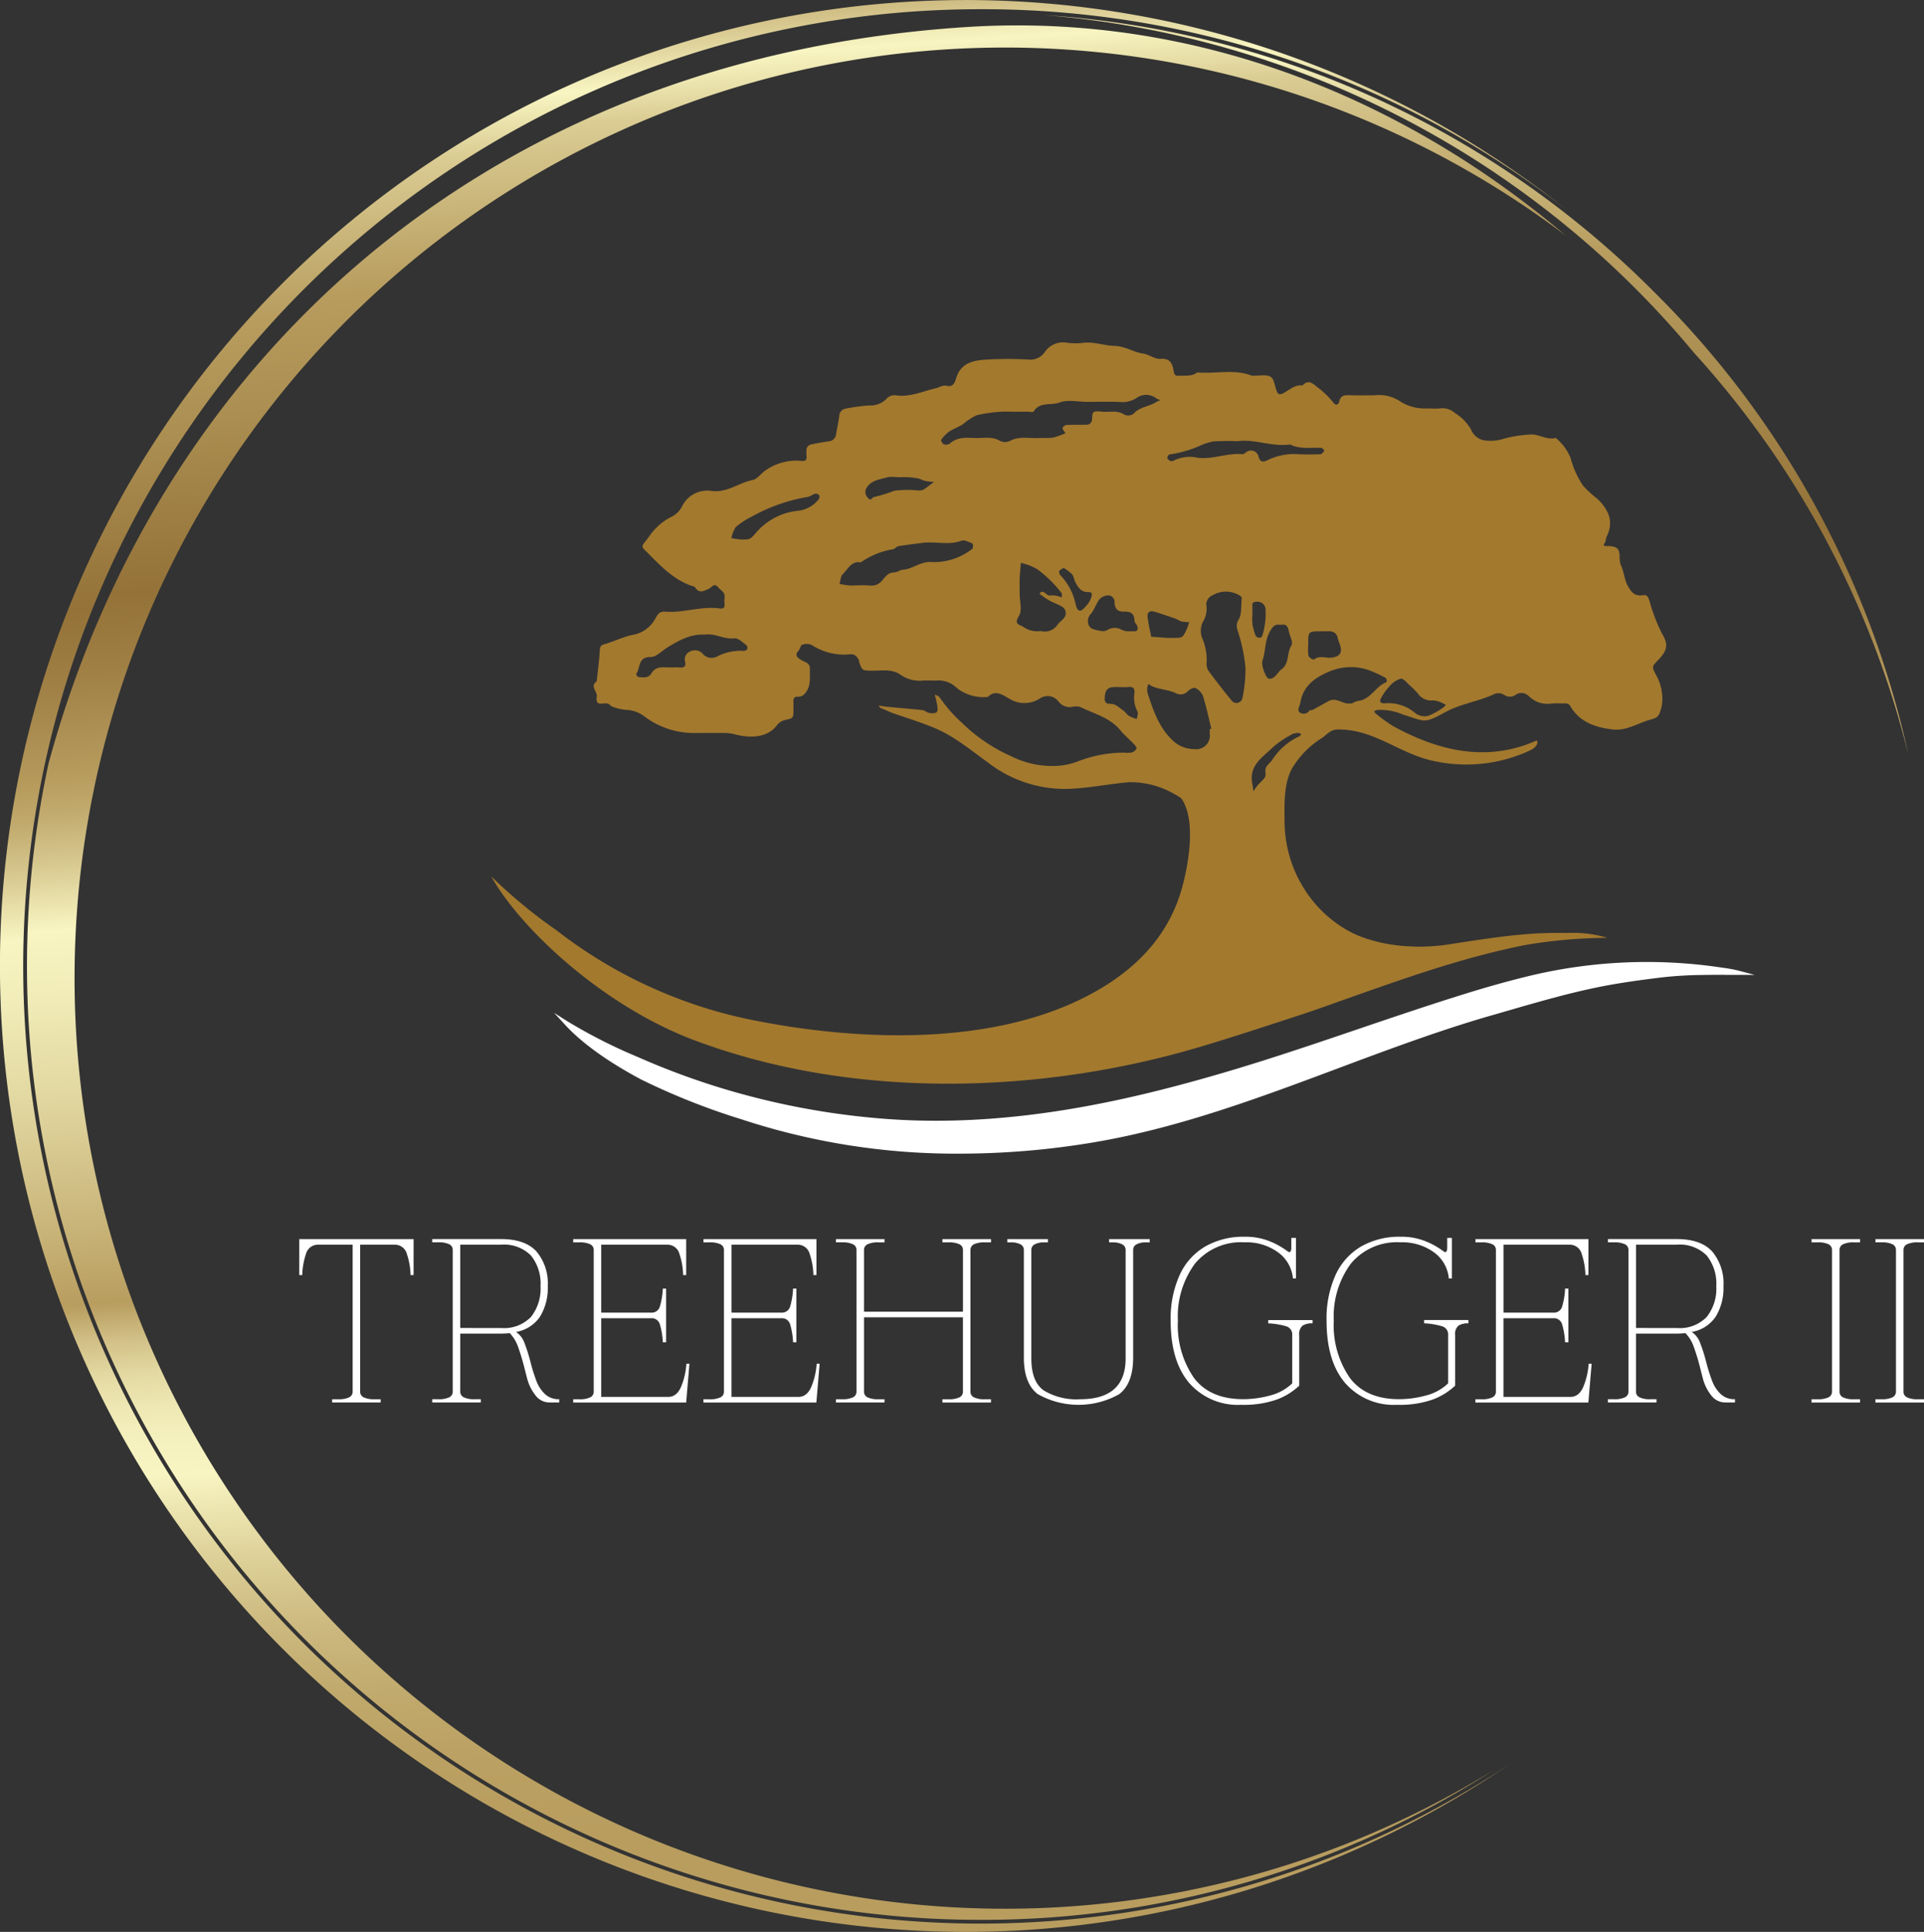 <?xml version="1.0" encoding="UTF-8"?>
<svg xmlns="http://www.w3.org/2000/svg" xmlns:xlink="http://www.w3.org/1999/xlink" width="267.946" height="269" viewBox="0 0 267.946 269">
  <rect x="0" y="0" width="267.946" height="269" fill="#333333" stroke="none"/>
  <defs>
    <linearGradient id="linear-gradient" x1="0.482" y1="-0.027" x2="0.538" y2="1.019" gradientUnits="objectBoundingBox">
      <stop offset="0.016" stop-color="#b89d5f"></stop>
      <stop offset="0.067" stop-color="#f8f5c2"></stop>
      <stop offset="0.095" stop-color="#dacc93"></stop>
      <stop offset="0.167" stop-color="#b89d5f"></stop>
      <stop offset="0.224" stop-color="#ab8e51"></stop>
      <stop offset="0.306" stop-color="#947238"></stop>
      <stop offset="0.343" stop-color="#a08045"></stop>
      <stop offset="0.394" stop-color="#b89d5f"></stop>
      <stop offset="0.409" stop-color="#c1aa6d"></stop>
      <stop offset="0.437" stop-color="#dacc94"></stop>
      <stop offset="0.466" stop-color="#f8f5c2"></stop>
      <stop offset="0.497" stop-color="#f1ecb8"></stop>
      <stop offset="0.55" stop-color="#e0d59e"></stop>
      <stop offset="0.618" stop-color="#c5af73"></stop>
      <stop offset="0.647" stop-color="#b89d5f"></stop>
      <stop offset="0.65" stop-color="#bba264"></stop>
      <stop offset="0.665" stop-color="#d1bf86"></stop>
      <stop offset="0.681" stop-color="#e2d7a0"></stop>
      <stop offset="0.698" stop-color="#eee7b3"></stop>
      <stop offset="0.715" stop-color="#f5f1be"></stop>
      <stop offset="0.733" stop-color="#f8f5c2"></stop>
      <stop offset="0.739" stop-color="#f4efbc"></stop>
      <stop offset="0.773" stop-color="#ded29a"></stop>
      <stop offset="0.808" stop-color="#cdba80"></stop>
      <stop offset="0.844" stop-color="#c1aa6d"></stop>
      <stop offset="0.881" stop-color="#baa062"></stop>
      <stop offset="0.921" stop-color="#b89d5f"></stop>
    </linearGradient>
    <linearGradient id="linear-gradient-2" x1="0.481" y1="-0.042" x2="0.538" y2="1.025" xlink:href="#linear-gradient"></linearGradient>
    <linearGradient id="linear-gradient-3" x1="0.477" y1="-0.133" x2="0.578" y2="2.604" xlink:href="#linear-gradient"></linearGradient>
  </defs>
  <g id="Group_713" data-name="Group 713" transform="translate(-815 -81)">
    <path id="Path_559" data-name="Path 559" d="M240.965,229.1a17.186,17.186,0,0,1-15.364-8.392,17.722,17.722,0,0,1-2.514-8.968c-.021-2.515-.166-5.806,1.381-7.978a12.566,12.566,0,0,1,3.717-3.635c.716-.425,1.221-1.223,2.223-1.245,5.083-.111,8.529,3.292,13.315,4.351a21.1,21.1,0,0,0,13.6-1.467c.554-.266,1.192-.83.9-1.372-6.922,3.1-13.666,1.486-19.986-1.97a21.859,21.859,0,0,1-2.46-1.776,1.121,1.121,0,0,1-.208-.318,1.778,1.778,0,0,1,.387-.164,7.821,7.821,0,0,1,3.616.63c3.084.935,2.814,1.352,5.876-.321,2.191-1.2,4.693-1.5,6.928-2.567a1.55,1.55,0,0,1,1.282.134,1.347,1.347,0,0,0,1.6.009,1.429,1.429,0,0,1,1.837.175,3.7,3.7,0,0,0,3.227,1.03c.606-.043,1.217-.008,1.826-.007a.78.78,0,0,1,.8.488c1.316,2.16,3.525,2.874,5.865,3.137,1.769.2,3.3-.756,4.927-1.283.582-.189,1.185-.242,1.473-.785a4.729,4.729,0,0,0,.465-1.626,6.777,6.777,0,0,0-.889-3.961c-.568-1.1-.529-1.124.308-1.995,1.271-1.322,1.5-2.14.562-3.69A23.438,23.438,0,0,1,273.918,181c-.218-.61-.3-.912-.951-.818-1.007.146-1.491-.27-2.028-1.206-.561-.978-.553-2.055-1.032-3.009a3.774,3.774,0,0,1-.154-1.3c-.089-.985-.307-1.2-1.356-1.326-.15-.018-.3,0-.457,0-.378-.011-.533-.087-.241-.484.156-.212.111-.562.233-.811,1.052-2.124.3-3.738-1.269-5.284a14.646,14.646,0,0,1-2-1.83,12.636,12.636,0,0,1-1.74-3.86,7.049,7.049,0,0,0-2.072-2.795c-1.144.315-2.133-.414-3.233-.481a16.816,16.816,0,0,0-4.292.677,5.8,5.8,0,0,1-2.582.112,2.448,2.448,0,0,1-1.69-1.484,6.433,6.433,0,0,0-2.2-2.263,2.654,2.654,0,0,0-2-.689c-.747.1-1.52-.008-2.279.027a6.333,6.333,0,0,1-3.276-.917,5.369,5.369,0,0,0-3.728-.916c-1.141,0-2.283.029-3.423-.011-.714-.025-1.281.017-1.448.9-.038.2-.327.709-.792.163a11.605,11.605,0,0,0-2.107-2.075c-.6-.418-1.31-1.352-2.208-.346-1.107-.149-1.873.671-2.735,1.1-.549.272-.706.023-.817-.212-.329-.7-.36-1.752-.88-2.084-.6-.382-1.6-.142-2.421-.171a.723.723,0,0,1-.227,0c-2.475-.974-5.054-.208-7.573-.453-.771.591-1.677.408-2.549.468-.621.043-.677-.232-.769-.772-.162-.942-.5-1.7-1.825-1.584-.771.065-1.575-.617-2.4-.733-1.356-.191-2.5-1.026-3.917-1.061-1.46-.036-2.877-.6-4.378-.441a9.674,9.674,0,0,1-2.279,0,3.03,3.03,0,0,0-3.129,1.3,2.45,2.45,0,0,1-2.32,1.03,52.4,52.4,0,0,0-5.7,0c-1.846.112-3.667.4-4.33,2.62-.159.531-.388,1.279-1.351,1.031-.471-.121-.976.223-1.431.332-1.816.433-3.583,1.259-5.527,1.014a1.47,1.47,0,0,0-1.4.493,3.092,3.092,0,0,1-2.365.9,25.431,25.431,0,0,0-3.235.432,1.077,1.077,0,0,0-.962,1.041c-.115.855-.3,1.7-.446,2.55a1.092,1.092,0,0,1-1.03.975c-.854.124-1.707.271-2.546.468a.814.814,0,0,0-.511.5,3.843,3.843,0,0,0-.018,1.135c.037.5-.177.667-.656.629a7.483,7.483,0,0,0-5.136,1.37c-.592.426-1.1,1.169-1.737,1.293-1.964.382-3.587,1.849-5.814,1.5a3.893,3.893,0,0,0-3.992,2.155,3.254,3.254,0,0,1-1.506,1.472,8.024,8.024,0,0,0-2.1,1.529c-.621.6-1.074,1.378-1.64,2.044-.286.337-.383.609-.041.948,1.931,1.913,3.735,3.987,6.373,5,.263.1.633.14.76.335.58.885,1.2.424,1.861.164.406-.16.749-.911,1.3-.226.359.445,1.032.689.91,1.453a3.927,3.927,0,0,0,0,.911c.042.531-.243.651-.69.589-2.555-.353-5.028.653-7.571.45-.719-.058-1.037.307-1.348.894a4.43,4.43,0,0,1-3.217,2.343c-1.3.273-2.52.891-3.8,1.263-.492.143-.721.226-.752.82-.075,1.462-.279,2.918-.431,4.375-.993.711.115,1.416.006,2.133-.24,1.591,1.092.691,1.65,1.023.186.111.331.322.526.381a7.213,7.213,0,0,0,1.862.442,4.438,4.438,0,0,1,2.605.919,11.421,11.421,0,0,0,6.8,2.306q2.168-.026,4.337,0a5.219,5.219,0,0,1,1.306.148c2.012.553,4.646.672,6.067-1.309a1.978,1.978,0,0,1,1.082-.652c1.13-.274,1.14-.238,1.154-1.276.005-.38.021-.762,0-1.14-.034-.522.035-.877.712-.82a1.129,1.129,0,0,0,.762-.325c1.029-.993.78-2.3.821-3.535.03-.91-.725-.943-1.257-1.286-.389-.25-.945-.616-.34-1.249.229-.24.286-.767.526-.846a1.743,1.743,0,0,1,1.319.033,8.3,8.3,0,0,0,5.4,1.291c.642-.05.92.362,1.186.816.033.057-.017.157.008.224.44,1.22.441,1.216,1.662,1.248,1.39.037,2.868-.312,4.1.552a4.6,4.6,0,0,0,3.092.825c.682-.045,1.372.032,2.053-.017a3.623,3.623,0,0,1,2.754,1.091,6.058,6.058,0,0,0,4.29,1.2c1.054-1.088,2.155-.205,2.943.225a3.962,3.962,0,0,0,4.246.022,1.905,1.905,0,0,1,2.608.349,1.954,1.954,0,0,0,1.969.783,2.085,2.085,0,0,1,1.118.038c1.914.937,4.076,1.442,5.531,3.2.58.7,1.289,1.291,1.92,1.951.169.176.417.5.357.624a1.119,1.119,0,0,1-.656.546,4.382,4.382,0,0,1-1.136.022,17.668,17.668,0,0,0-6.347,1.207,10.182,10.182,0,0,1-2.484.6,12.677,12.677,0,0,1-6.767-1.277,23.384,23.384,0,0,1-6.948-4.71,19.8,19.8,0,0,1-3.079-3.515c-.112-.188-.416-.262-.631-.389-.032.291.1.437.139.717.029.19.107.493.136.683.054.348.137.842-.045,1.036s-.69.178-1.034.125-.635-.359-.968-.4c-1.683-.185-3.373-.313-5.058-.48-.2-.019-.826-.12-1.029-.162-.138-.029.148-.024,0,0a.706.706,0,0,0,.385.4c.6.211,1.067.486,1.669.693,1.929.664,3.875,1.263,5.766,2.059,2.751,1.159,5,3.067,7.369,4.762a17.465,17.465,0,0,0,11,3.7c2.889-.067,5.713-.673,8.584-.928a12.111,12.111,0,0,1,6.379,1.63c1.767.933,3.016,2.1,2.7,4.34a16.507,16.507,0,0,0-.116,2.508,22.908,22.908,0,0,1-.11,3.541,21.554,21.554,0,0,1-1.871,6.258A24.809,24.809,0,0,1,195.7,236.95m-47.434-49.276a.63.63,0,0,1-.527.255,7.15,7.15,0,0,0-3.568.721,1.636,1.636,0,0,1-2.17-.379A1.444,1.444,0,0,0,140.34,188a1.179,1.179,0,0,0-.727,1.464c.121.548-.092.831-.72.778-.6-.052-1.211.012-1.815-.017-.849-.041-1.658-.038-2.16.825-.428.736-1.16.552-1.812.528-.116,0-.351-.4-.313-.446.612-.811.2-2.382,2.027-2.352.777.013,1.569-.875,2.356-1.351,1.6-.965,3.206-1.886,5.183-1.758,1.407-.235,2.67.693,4.122.513.5-.062,1.106.556,1.626.917A.629.629,0,0,1,148.269,187.674Zm9.94-20.848a4.288,4.288,0,0,1-2.787,1.586,8.857,8.857,0,0,0-5.826,2.937c-.941,1.084-.95,1.076-2.024,1.075a1.7,1.7,0,0,1-.228,0c-.43-.06-.861-.124-1.291-.187a4.426,4.426,0,0,1,.593-1.53,10.611,10.611,0,0,1,2.315-1.512,24.331,24.331,0,0,1,7.78-2.715c.334-.072.624-.339.959-.426a.655.655,0,0,1,.577.185A.612.612,0,0,1,158.209,166.826Zm71.228,18.381a1.069,1.069,0,0,1,1.053.943c.085.339.231.663.338,1,.345,1.084-.086,1.607-1.261,1.726-.79.08-1.646-.367-2.4.273a1.141,1.141,0,0,1-.742-.513,7.048,7.048,0,0,1-.036-1.578c-.017-1.857-.017-1.857,1.909-1.852C228.678,185.205,229.058,185.193,229.437,185.207Zm-64.558-19.986c.631-1.032,1.8-1.151,2.814-1.441a2.089,2.089,0,0,1,.436-.072c.448-.031.925.043,1.381.043a11.127,11.127,0,0,1,2.449.145,3.7,3.7,0,0,1,.8.286,4.718,4.718,0,0,0,1.512.2,16.52,16.52,0,0,1-1.488,1.11,1.861,1.861,0,0,1-.873.083,14.964,14.964,0,0,0-3.182.056,20.563,20.563,0,0,1-2.826.879c-.266.024-.385.661-.833.118A1.12,1.12,0,0,1,164.879,165.221Zm14.746,8.482a8.682,8.682,0,0,1-5.581,1.866c-1.592-.181-2.705.973-4.151,1.07-.337.023-.652.291-.993.337-.928.128-.939.1-1.8,1.074a1.849,1.849,0,0,1-1.741.78,13.785,13.785,0,0,0-1.823-.016c-.381,0-.763.026-1.14-.006-.431-.037-.858-.126-1.287-.192.142-.465.148-1.074.455-1.366.72-.684,1.167-1.869,2.5-1.642a10.975,10.975,0,0,1,4.494-1.829c.259-.04.469-.382.728-.425,1.148-.189,2.3-.328,3.459-.471,1.772-.218,3.578.369,5.354-.293.412-.154,1.037.188,1.529.388A.843.843,0,0,1,179.625,173.7Zm3.865-15c-1.119-.686-2.312-.373-3.472-.412-1.234-.043-2.5-.18-3.55.776a.981.981,0,0,1-.839.094c-.183-.066-.427-.529-.367-.611a4.758,4.758,0,0,1,1.1-1.136c.579-.391,1.261-.625,1.859-.99a9.693,9.693,0,0,1,1.963-1.3,20.044,20.044,0,0,1,3.44-.493,12.506,12.506,0,0,1,1.364-.008h2.276c.3,0,.8.115.88-.018.841-1.415,2.419-.8,3.6-1.258,1.12-.435,2.543-.094,3.832-.094,1.517,0,3.037-.048,4.551.019a3.615,3.615,0,0,0,2.291-.518,2.294,2.294,0,0,1,2.835.038,3.251,3.251,0,0,0,.583.234,2.977,2.977,0,0,0-.585.233c-1,.669-2.336.668-3.2,1.664a1.3,1.3,0,0,1-1.255.121c-.971-.646-2.011-.348-3.021-.413-.445-.029-1.027-.136-1.305.089-.246.2-.109.828-.24,1.236a.785.785,0,0,1-.538.471c-.983.048-1.972,0-2.956.043-.2.009-.563.288-.557.429.011.243.253.476.4.713a11.115,11.115,0,0,1-1.778.639,17.656,17.656,0,0,1-1.815.032c-1.382.111-2.807-.32-4.152.419A1.566,1.566,0,0,1,183.49,158.7Zm24.473,24.767c.263.091.492.294.758.357a8.031,8.031,0,0,0,1.091.115,10.521,10.521,0,0,1-.4,1.094c-.526,1.081-.536,1.076-1.777,1.085-.3,0-.606,0-.908,0l-2.205-.161c-.175-.912-.406-1.818-.506-2.737-.073-.675.306-.941.947-.747C205.974,182.778,206.969,183.121,207.963,183.466Zm-15.681-.018c-.246.287-.569.513-.794.814a2.157,2.157,0,0,1-2.367.9,3.326,3.326,0,0,1-2.447-.606c-.686-.336-1.247-.4-.57-1.5.474-.772.092-2.07.092-3.133,0-.684-.023-1.368.006-2.05.031-.736.112-1.47.171-2.2a7.693,7.693,0,0,1,2.3.9,16.728,16.728,0,0,1,3.374,3.326c.092.139,0,.4-.011.608a2.205,2.205,0,0,0-.485-.2,2.806,2.806,0,0,0-1.087-.094c-.57.147-.893-1.03-1.523-.241.475.322.93.678,1.428.957.551.308,1.175.491,1.7.827A1.047,1.047,0,0,1,192.281,183.448Zm2.3-1.123c-.458-.059-.526-.719-.673-1.241a8.141,8.141,0,0,0-2.028-3.678.72.72,0,0,1-.182-.58c.036-.146.294-.236.606-.46a6.139,6.139,0,0,1,1.17.865c.257.3.291.779.489,1.143.388.715.8,1.406,1.8,1.361.565-.025.545.369.4.746a3.091,3.091,0,0,1-.482.924C195.354,181.775,194.907,182.368,194.582,182.326Zm3.13,2.858c-.616-.127-1.419-.187-1.757-.6a1.438,1.438,0,0,1,.166-1.821c.49-.581.712-1.381,1.173-1.995a1.74,1.74,0,0,1,1.1-.561.9.9,0,0,1,1.019.925c.026.936.435,1.368,1.362,1.33.886-.036,1.415.291,1.417,1.277,0,.246.3.477.386.74.133.4.068.737-.479.722-.227-.006-.455,0-.922,0a2.732,2.732,0,0,1-.8-.221,1.848,1.848,0,0,0-1.859-.016A1.4,1.4,0,0,1,197.712,185.184Zm4.8,12.233a5.831,5.831,0,0,1-1.085-.429c-.311-.2-.511-.566-.817-.775-.522-.356-1.1-.922-1.634-.906-.974.029-.976-.423-.914-1.094.077-.827.411-1.191,1.193-1.244.376-.025.755,0,1.132,0a7.354,7.354,0,0,0,.905-.006c.662-.083.946.127.894.847a4.124,4.124,0,0,0,.413,2.545C202.752,196.6,202.554,197.056,202.516,197.417Zm10.161,1.4c0,.226,0,.454,0,.68a1.889,1.889,0,0,1-2.149,2.107,4.4,4.4,0,0,1-2.76-.977c-2.1-1.821-2.939-4.321-3.754-6.836a2.065,2.065,0,0,1,0-.9c.084-.564.276-.21.536-.085,1.079.522,2.327.483,3.431,1.029a1.4,1.4,0,0,0,1.661-.3c.239-.266.821-.547,1.05-.432a2.157,2.157,0,0,1,1.043,1.114c.464,1.491.787,3.026,1.164,4.544Zm4.551-4.334a.844.844,0,0,1-1.5.371c-1.111-1.35-2.179-2.736-3.222-4.14a1.842,1.842,0,0,1-.271-1.018,7.782,7.782,0,0,0-.642-3.623,2.818,2.818,0,0,1,.237-2.381,3.357,3.357,0,0,0,.369-2.134,1.376,1.376,0,0,1,.875-1.377,3.658,3.658,0,0,1,3.728.012,1.241,1.241,0,0,1,.338.288c-.141,1.233.02,2.322-.42,3.048-.537.884-.174,1.419.035,2.181a22.926,22.926,0,0,1,.9,4.633A20.244,20.244,0,0,1,217.227,194.479Zm.566-34.244c-.187.1-.377.32-.549.3-2.092-.2-4.079.735-6.191.508a5.024,5.024,0,0,0-3.456.412.517.517,0,0,1-.443,0c-.162-.088-.375-.254-.386-.4s.176-.474.288-.479a16.335,16.335,0,0,0,4.469-1.313,8.322,8.322,0,0,1,1.607-.5,32.359,32.359,0,0,1,3.436-.035c2.3-.346,4.752.809,7.3.457,1.4.7,2.9.391,4.364.473.148.008.284.245.425.375-.174.174-.341.489-.524.5-.984.05-1.973.049-2.959.017a8.35,8.35,0,0,0-4.45.816c-.444.243-1.071.42-1.276-.587A1.074,1.074,0,0,0,217.793,160.236Zm.823,21.777c.025-.4-.207-.935.562-.926a1.115,1.115,0,0,1,1.257.948,10.237,10.237,0,0,1-.462,3.85.443.443,0,0,1-.343.217c-.194-.026-.488-.106-.541-.242a8.08,8.08,0,0,1-.462-1.6,8.227,8.227,0,0,1-.015-1.345C218.613,182.612,218.6,182.312,218.616,182.013Zm1.4,7.272c.47-1.341.295-2.814,1.062-4.11.391-.663.693-1.02,1.465-.873.849-.169.994.2,1.18,1.04.135.611.6,1.385.313,1.843-.659,1.044-.245,2.5-1.364,3.306-.6.433-.878,1.382-1.762,1.311C220.52,191.771,219.786,189.955,220.02,189.285ZM225.2,199.8a8.914,8.914,0,0,0-3.842,3.324c-.349.533-1.015.793-.935,1.636.074.785-.01.782-1.012,1.8a6.487,6.487,0,0,0-.646.927l-.208-1.289c-.352-2.452,1.6-3.545,2.967-4.907a13.874,13.874,0,0,1,2.653-1.772,1.9,1.9,0,0,1,.835-.158c.125-.009.257.1.386.15C225.329,199.614,225.287,199.762,225.2,199.8Zm8.177-4.916a2.771,2.771,0,0,0-.889.359,5.438,5.438,0,0,1-.781,0c-.822-.179-1.592-.8-2.492-.316-.748.4-1.482.828-2.23,1.227-.12.064-.36-.012-.419.068a.95.95,0,0,1-1.375.276c-.391-.334.011-.888.095-1.367.4-2.293,1.949-3.424,3.875-4.258a7.642,7.642,0,0,1,6.308,0,16.535,16.535,0,0,1,1.709.823c.123.071.164.564.139.573C235.784,192.815,235.13,194.67,233.373,194.888Zm11.877.88a9.38,9.38,0,0,1-2.2,1.227,2.221,2.221,0,0,1-1.793-.414,5.682,5.682,0,0,0-4.224-1.342c-.647.008-.794-.243-.463-.809a7.646,7.646,0,0,1,1.125-1.565,3.368,3.368,0,0,1,1.571-1.061c.362-.06.858.582,1.265.943a11.761,11.761,0,0,1,1.121,1.121,2.224,2.224,0,0,0,2.119.958,3.514,3.514,0,0,1,1.391.424,2.434,2.434,0,0,1,.372.2A1.446,1.446,0,0,1,245.251,195.768Z" transform="translate(770.807 -16.299)" fill="#a3792e"></path>
    <path id="Path_560" data-name="Path 560" d="M214.361,275.81c4.621,5.669,12.524,7.136,19.42,6.08,3.451-.528,6.9-1.093,10.38-1.385a53.092,53.092,0,0,1,5.978-.2,16.876,16.876,0,0,1,5.711.676,69.745,69.745,0,0,0-11.46,1.005c-8.5,1.674-16.687,4.589-24.837,7.474-2.152.761-4.3,1.547-6.466,2.254-4.682,1.524-9.355,3.08-14.075,4.479-22.257,6.6-48.273,7.295-70.219-.913-12.986-4.856-24.4-15.705-28.4-22.865a71.187,71.187,0,0,0,9.106,7.522,65.556,65.556,0,0,0,27.9,12.611c14.381,2.809,32.68,3.48,46.061-3.5,6.387-3.332,11.277-8.115,13.188-15.184.855-3.163,1.983-9.437-.188-12.347a5.362,5.362,0,0,0-1.582-1.322" transform="translate(783.01 -69.393)" fill="#a3792e"></path>
    <path id="Path_561" data-name="Path 561" d="M281.629,306.193a19.4,19.4,0,0,0-2.236-.412l-.331-.048a70.026,70.026,0,0,0-25.968,1.04c-3.011.708-6.2,1.587-9.74,2.691-4.937,1.535-9.917,3.227-14.734,4.862-6.136,2.085-12.48,4.239-18.786,6.087-12.639,3.7-29.435,7.782-47.228,6.4a105.615,105.615,0,0,1-23.156-4.423,102.964,102.964,0,0,1-11.05-4.137,73.3,73.3,0,0,1-9.836-4.974l-1.911-1.212,1.531,1.667c2.951,3.212,7.394,5.914,10.6,7.616a95.278,95.278,0,0,0,13.9,5.52,95.521,95.521,0,0,0,30.5,4.8,112.712,112.712,0,0,0,18.286-1.519c11.9-1.958,23.295-6.222,34.314-10.346,6.88-2.575,14-5.237,21.162-7.313q1.271-.362,2.539-.731c2.26-.653,4.6-1.329,6.909-1.939,1.6-.422,3.166-.8,4.649-1.124,3.359-.733,6.778-1.193,9.971-1.581a54.867,54.867,0,0,1,5.532-.326q1.659-.031,3.319-.016l3.964,0Z" transform="translate(775.518 -90.032)" fill="#fff"></path>
    <path id="Path_562" data-name="Path 562" d="M15.8,285.36A133.282,133.282,0,0,1,110.045,57.832,132.276,132.276,0,0,1,191.7,85.754,134.5,134.5,0,1,0,183.617,302.3,133.379,133.379,0,0,1,15.8,285.36Z" transform="translate(841.472 24.45)" fill="url(#linear-gradient)"></path>
    <path id="Path_563" data-name="Path 563" d="M111.345,63.335C43.2,67.716-1.587,110.889-16.5,165.869a133.952,133.952,0,0,0-3.007,28.267A132.764,132.764,0,0,0,113.252,326.9a131.853,131.853,0,0,0,71.727-21,129.578,129.578,0,1,1,9.79-213.546C172.047,73.087,142.965,61.3,111.345,63.335Z" transform="translate(838.264 21.428)" fill="url(#linear-gradient-2)"></path>
    <path id="Path_564" data-name="Path 564" d="M333.781,107.471a129.306,129.306,0,0,1,29.814,55.78,129.436,129.436,0,0,0-35.331-64.215,131.774,131.774,0,0,0-84.905-38.58A131.416,131.416,0,0,1,333.781,107.471Z" transform="translate(717.131 22.65)" fill="url(#linear-gradient-3)"></path>
    <g id="Group_708" data-name="Group 708" transform="translate(856.673 253.212)">
      <path id="Path_565" data-name="Path 565" d="M55.4,398.841h.877a3.3,3.3,0,0,0,1.479-.26.857.857,0,0,0,.5-.812V377.326H53.482a1.708,1.708,0,0,0-1.722,1.267,9.861,9.861,0,0,0-.52,2.958h-.422v-5.006H66.742v5.006H66.32a9.913,9.913,0,0,0-.52-2.958,1.709,1.709,0,0,0-1.723-1.267H59.3v20.443a.856.856,0,0,0,.5.812,3.3,3.3,0,0,0,1.478.26h.878v.455H55.4Z" transform="translate(-50.817 -376.22)" fill="#fff"></path>
      <path id="Path_566" data-name="Path 566" d="M99.719,396.4a4.87,4.87,0,0,0,1.154,1.723,2.744,2.744,0,0,0,1.982.715v.455h-1.332a2.443,2.443,0,0,1-1.934-.942,6.417,6.417,0,0,1-1.219-2.47l-.293-1.138a32.081,32.081,0,0,0-.959-3.217,5.207,5.207,0,0,0-1.153-1.885q-.781.066-1.235.065H89.075v8.061a.856.856,0,0,0,.5.812,3.3,3.3,0,0,0,1.478.26h.878v.455h-6.76v-.455h.878a3.3,3.3,0,0,0,1.478-.26.856.856,0,0,0,.5-.812v-19.7a.857.857,0,0,0-.5-.812,3.312,3.312,0,0,0-1.478-.26h-.878v-.456H94.73q3.38,0,4.956,1.723a6.912,6.912,0,0,1,1.577,4.842,7.642,7.642,0,0,1-1.072,4.225,5.032,5.032,0,0,1-3.348,2.145A3.1,3.1,0,0,1,98,390.96a22.912,22.912,0,0,1,.861,2.714A23.9,23.9,0,0,0,99.719,396.4Zm-4.956-7.475a5.208,5.208,0,0,0,4.16-1.544,6.332,6.332,0,0,0,1.332-4.274,6.257,6.257,0,0,0-1.332-4.274,5.271,5.271,0,0,0-4.16-1.511H89.075v11.6Z" transform="translate(-66.65 -376.22)" fill="#fff"></path>
      <path id="Path_567" data-name="Path 567" d="M137.769,393.9l-.455,5.4H121.583v-.455h.877a3.3,3.3,0,0,0,1.479-.26.857.857,0,0,0,.5-.812v-19.7a.858.858,0,0,0-.5-.812,3.313,3.313,0,0,0-1.479-.26h-.877v-.456h15.731v5.006h-.423a9.914,9.914,0,0,0-.52-2.958,1.71,1.71,0,0,0-1.723-1.267h-9.166v9.458h6.923a1.183,1.183,0,0,0,1.235-.813,10.382,10.382,0,0,0,.423-2.535h.455v7.475h-.455a10.391,10.391,0,0,0-.423-2.535,1.184,1.184,0,0,0-1.235-.813h-6.923v10.953h9.328q1.235,0,1.836-1.511a10.012,10.012,0,0,0,.7-3.1Z" transform="translate(-83.427 -376.22)" fill="#fff"></path>
      <path id="Path_568" data-name="Path 568" d="M171.4,393.9l-.455,5.4H155.218v-.455h.878a3.3,3.3,0,0,0,1.478-.26.857.857,0,0,0,.5-.812v-19.7a.858.858,0,0,0-.5-.812A3.312,3.312,0,0,0,156.1,377h-.878v-.456h15.731v5.006h-.423a9.911,9.911,0,0,0-.52-2.958,1.709,1.709,0,0,0-1.723-1.267h-9.165v9.458h6.923a1.184,1.184,0,0,0,1.235-.813,10.418,10.418,0,0,0,.422-2.535h.455v7.475H167.7a10.427,10.427,0,0,0-.422-2.535,1.184,1.184,0,0,0-1.235-.813h-6.923v10.953h9.327q1.235,0,1.836-1.511a10,10,0,0,0,.7-3.1Z" transform="translate(-98.926 -376.22)" fill="#fff"></path>
      <path id="Path_569" data-name="Path 569" d="M208.681,377.261a.857.857,0,0,0-.5.812v19.7a.856.856,0,0,0,.5.812,3.3,3.3,0,0,0,1.479.26h.877v.455h-6.76v-.455h.877a3.306,3.306,0,0,0,1.479-.26.856.856,0,0,0,.5-.812V387.433H193.357v10.336a.856.856,0,0,0,.5.812,3.3,3.3,0,0,0,1.478.26h.878v.455h-6.76v-.455h.877a3.3,3.3,0,0,0,1.479-.26.856.856,0,0,0,.5-.812v-19.7a.857.857,0,0,0-.5-.812,3.313,3.313,0,0,0-1.479-.26h-.877v-.456h6.76V377h-.878a3.31,3.31,0,0,0-1.478.26.857.857,0,0,0-.5.812v8.581h13.781v-8.581a.857.857,0,0,0-.5-.812,3.314,3.314,0,0,0-1.479-.26h-.877v-.456h6.76V377h-.877A3.313,3.313,0,0,0,208.681,377.261Z" transform="translate(-114.704 -376.22)" fill="#fff"></path>
      <path id="Path_570" data-name="Path 570" d="M237.959,398.143q-1.95-1.478-1.951-5.087V378.073a.858.858,0,0,0-.5-.812,2.709,2.709,0,0,0-1.251-.26H233.7v-.456h5.655V377H238.8a2.7,2.7,0,0,0-1.251.26.857.857,0,0,0-.5.812v15.081q0,3.251,1.739,4.469a8.767,8.767,0,0,0,5.054,1.219q6.338,0,6.338-5.688V378.073a.859.859,0,0,0-.5-.812,2.706,2.706,0,0,0-1.251-.26h-.553v-.456h5.655V377h-.553a2.7,2.7,0,0,0-1.251.26.857.857,0,0,0-.5.812v14.983q0,3.607-1.95,5.087a11.554,11.554,0,0,1-11.31,0Z" transform="translate(-135.092 -376.22)" fill="#fff"></path>
      <path id="Path_571" data-name="Path 571" d="M278.479,396.3q-2.584-3.038-2.584-8.662a14.738,14.738,0,0,1,1.251-6.37,8.847,8.847,0,0,1,3.575-3.981,10.721,10.721,0,0,1,5.476-1.349,8.963,8.963,0,0,1,3.494.634,10.537,10.537,0,0,1,2.422,1.349,1.409,1.409,0,0,0,.293.162q.292,0,.292-.617v-1.365h.65v5.655h-.423a5.047,5.047,0,0,0-2.064-3.64,7.483,7.483,0,0,0-4.664-1.4,8.328,8.328,0,0,0-6.923,2.974,12.374,12.374,0,0,0-2.372,7.947,12.864,12.864,0,0,0,2.242,7.963q2.242,2.958,6.858,2.957a14.358,14.358,0,0,0,3.689-.5,6.943,6.943,0,0,0,3.136-1.706v-6.7a1.184,1.184,0,0,0-.813-1.235A10.388,10.388,0,0,0,289.48,388v-.455h6.175V388a2.422,2.422,0,0,0-1.4.325,1.56,1.56,0,0,0-.455,1.332v7.021a9.262,9.262,0,0,1-3.087,1.917,13.847,13.847,0,0,1-5.005.747A8.976,8.976,0,0,1,278.479,396.3Z" transform="translate(-154.536 -375.943)" fill="#fff"></path>
      <path id="Path_572" data-name="Path 572" d="M318.745,396.3q-2.583-3.038-2.584-8.662a14.744,14.744,0,0,1,1.251-6.37,8.847,8.847,0,0,1,3.575-3.981,10.723,10.723,0,0,1,5.477-1.349,8.963,8.963,0,0,1,3.494.634,10.542,10.542,0,0,1,2.421,1.349,1.427,1.427,0,0,0,.293.162q.293,0,.292-.617v-1.365h.65v5.655h-.423a5.048,5.048,0,0,0-2.063-3.64,7.485,7.485,0,0,0-4.664-1.4,8.328,8.328,0,0,0-6.923,2.974,12.374,12.374,0,0,0-2.373,7.947,12.868,12.868,0,0,0,2.242,7.963q2.243,2.958,6.858,2.957a14.364,14.364,0,0,0,3.689-.5,6.938,6.938,0,0,0,3.136-1.706v-6.7a1.184,1.184,0,0,0-.812-1.235,10.393,10.393,0,0,0-2.536-.423v-.455h6.176V388a2.421,2.421,0,0,0-1.4.325,1.559,1.559,0,0,0-.455,1.332v7.021a9.26,9.26,0,0,1-3.088,1.917,13.845,13.845,0,0,1-5.005.747A8.976,8.976,0,0,1,318.745,396.3Z" transform="translate(-173.091 -375.943)" fill="#fff"></path>
      <path id="Path_573" data-name="Path 573" d="M370.8,393.9l-.456,5.4h-15.73v-.455h.877a3.306,3.306,0,0,0,1.479-.26.857.857,0,0,0,.5-.812v-19.7a.858.858,0,0,0-.5-.812A3.314,3.314,0,0,0,355.5,377h-.877v-.456h15.73v5.006h-.422a9.911,9.911,0,0,0-.52-2.958,1.709,1.709,0,0,0-1.722-1.267h-9.165v9.458h6.922a1.184,1.184,0,0,0,1.235-.813,10.41,10.41,0,0,0,.423-2.535h.455v7.475H367.1a10.419,10.419,0,0,0-.423-2.535,1.184,1.184,0,0,0-1.235-.813h-6.922v10.953h9.327q1.235,0,1.836-1.511a10.011,10.011,0,0,0,.7-3.1Z" transform="translate(-190.813 -376.22)" fill="#fff"></path>
      <path id="Path_574" data-name="Path 574" d="M403.4,396.4a4.861,4.861,0,0,0,1.154,1.723,2.745,2.745,0,0,0,1.982.715v.455H405.2a2.443,2.443,0,0,1-1.934-.942,6.419,6.419,0,0,1-1.219-2.47l-.292-1.138a32.24,32.24,0,0,0-.959-3.217,5.207,5.207,0,0,0-1.154-1.885q-.78.066-1.235.065h-5.655v8.061a.856.856,0,0,0,.5.812,3.3,3.3,0,0,0,1.479.26h.878v.455h-6.761v-.455h.877a3.308,3.308,0,0,0,1.479-.26.857.857,0,0,0,.5-.812v-19.7a.858.858,0,0,0-.5-.812,3.316,3.316,0,0,0-1.479-.26h-.877v-.456h9.555q3.38,0,4.957,1.723a6.915,6.915,0,0,1,1.576,4.842,7.641,7.641,0,0,1-1.072,4.225,5.031,5.031,0,0,1-3.348,2.145,3.1,3.1,0,0,1,1.154,1.479,22.935,22.935,0,0,1,.861,2.714A23.859,23.859,0,0,0,403.4,396.4Zm-4.956-7.475a5.206,5.206,0,0,0,4.16-1.544,6.332,6.332,0,0,0,1.332-4.274,6.257,6.257,0,0,0-1.332-4.274,5.269,5.269,0,0,0-4.16-1.511h-5.688v11.6Z" transform="translate(-206.59 -376.22)" fill="#fff"></path>
      <path id="Path_575" data-name="Path 575" d="M441.419,398.841h.878a3.3,3.3,0,0,0,1.478-.26.857.857,0,0,0,.5-.812v-19.7a.858.858,0,0,0-.5-.812A3.312,3.312,0,0,0,442.3,377h-.878v-.456h6.76V377H447.3a3.31,3.31,0,0,0-1.478.26.857.857,0,0,0-.5.812v19.7a.856.856,0,0,0,.5.812,3.3,3.3,0,0,0,1.478.26h.878v.455h-6.76Z" transform="translate(-230.812 -376.22)" fill="#fff"></path>
      <path id="Path_576" data-name="Path 576" d="M457.935,398.841h.877a3.3,3.3,0,0,0,1.479-.26.857.857,0,0,0,.5-.812v-19.7a.857.857,0,0,0-.5-.812,3.313,3.313,0,0,0-1.479-.26h-.877v-.456h6.76V377h-.878a3.31,3.31,0,0,0-1.478.26.857.857,0,0,0-.5.812v19.7a.856.856,0,0,0,.5.812,3.3,3.3,0,0,0,1.478.26h.878v.455h-6.76Z" transform="translate(-238.423 -376.22)" fill="#fff"></path>
    </g>
  </g>
</svg>
